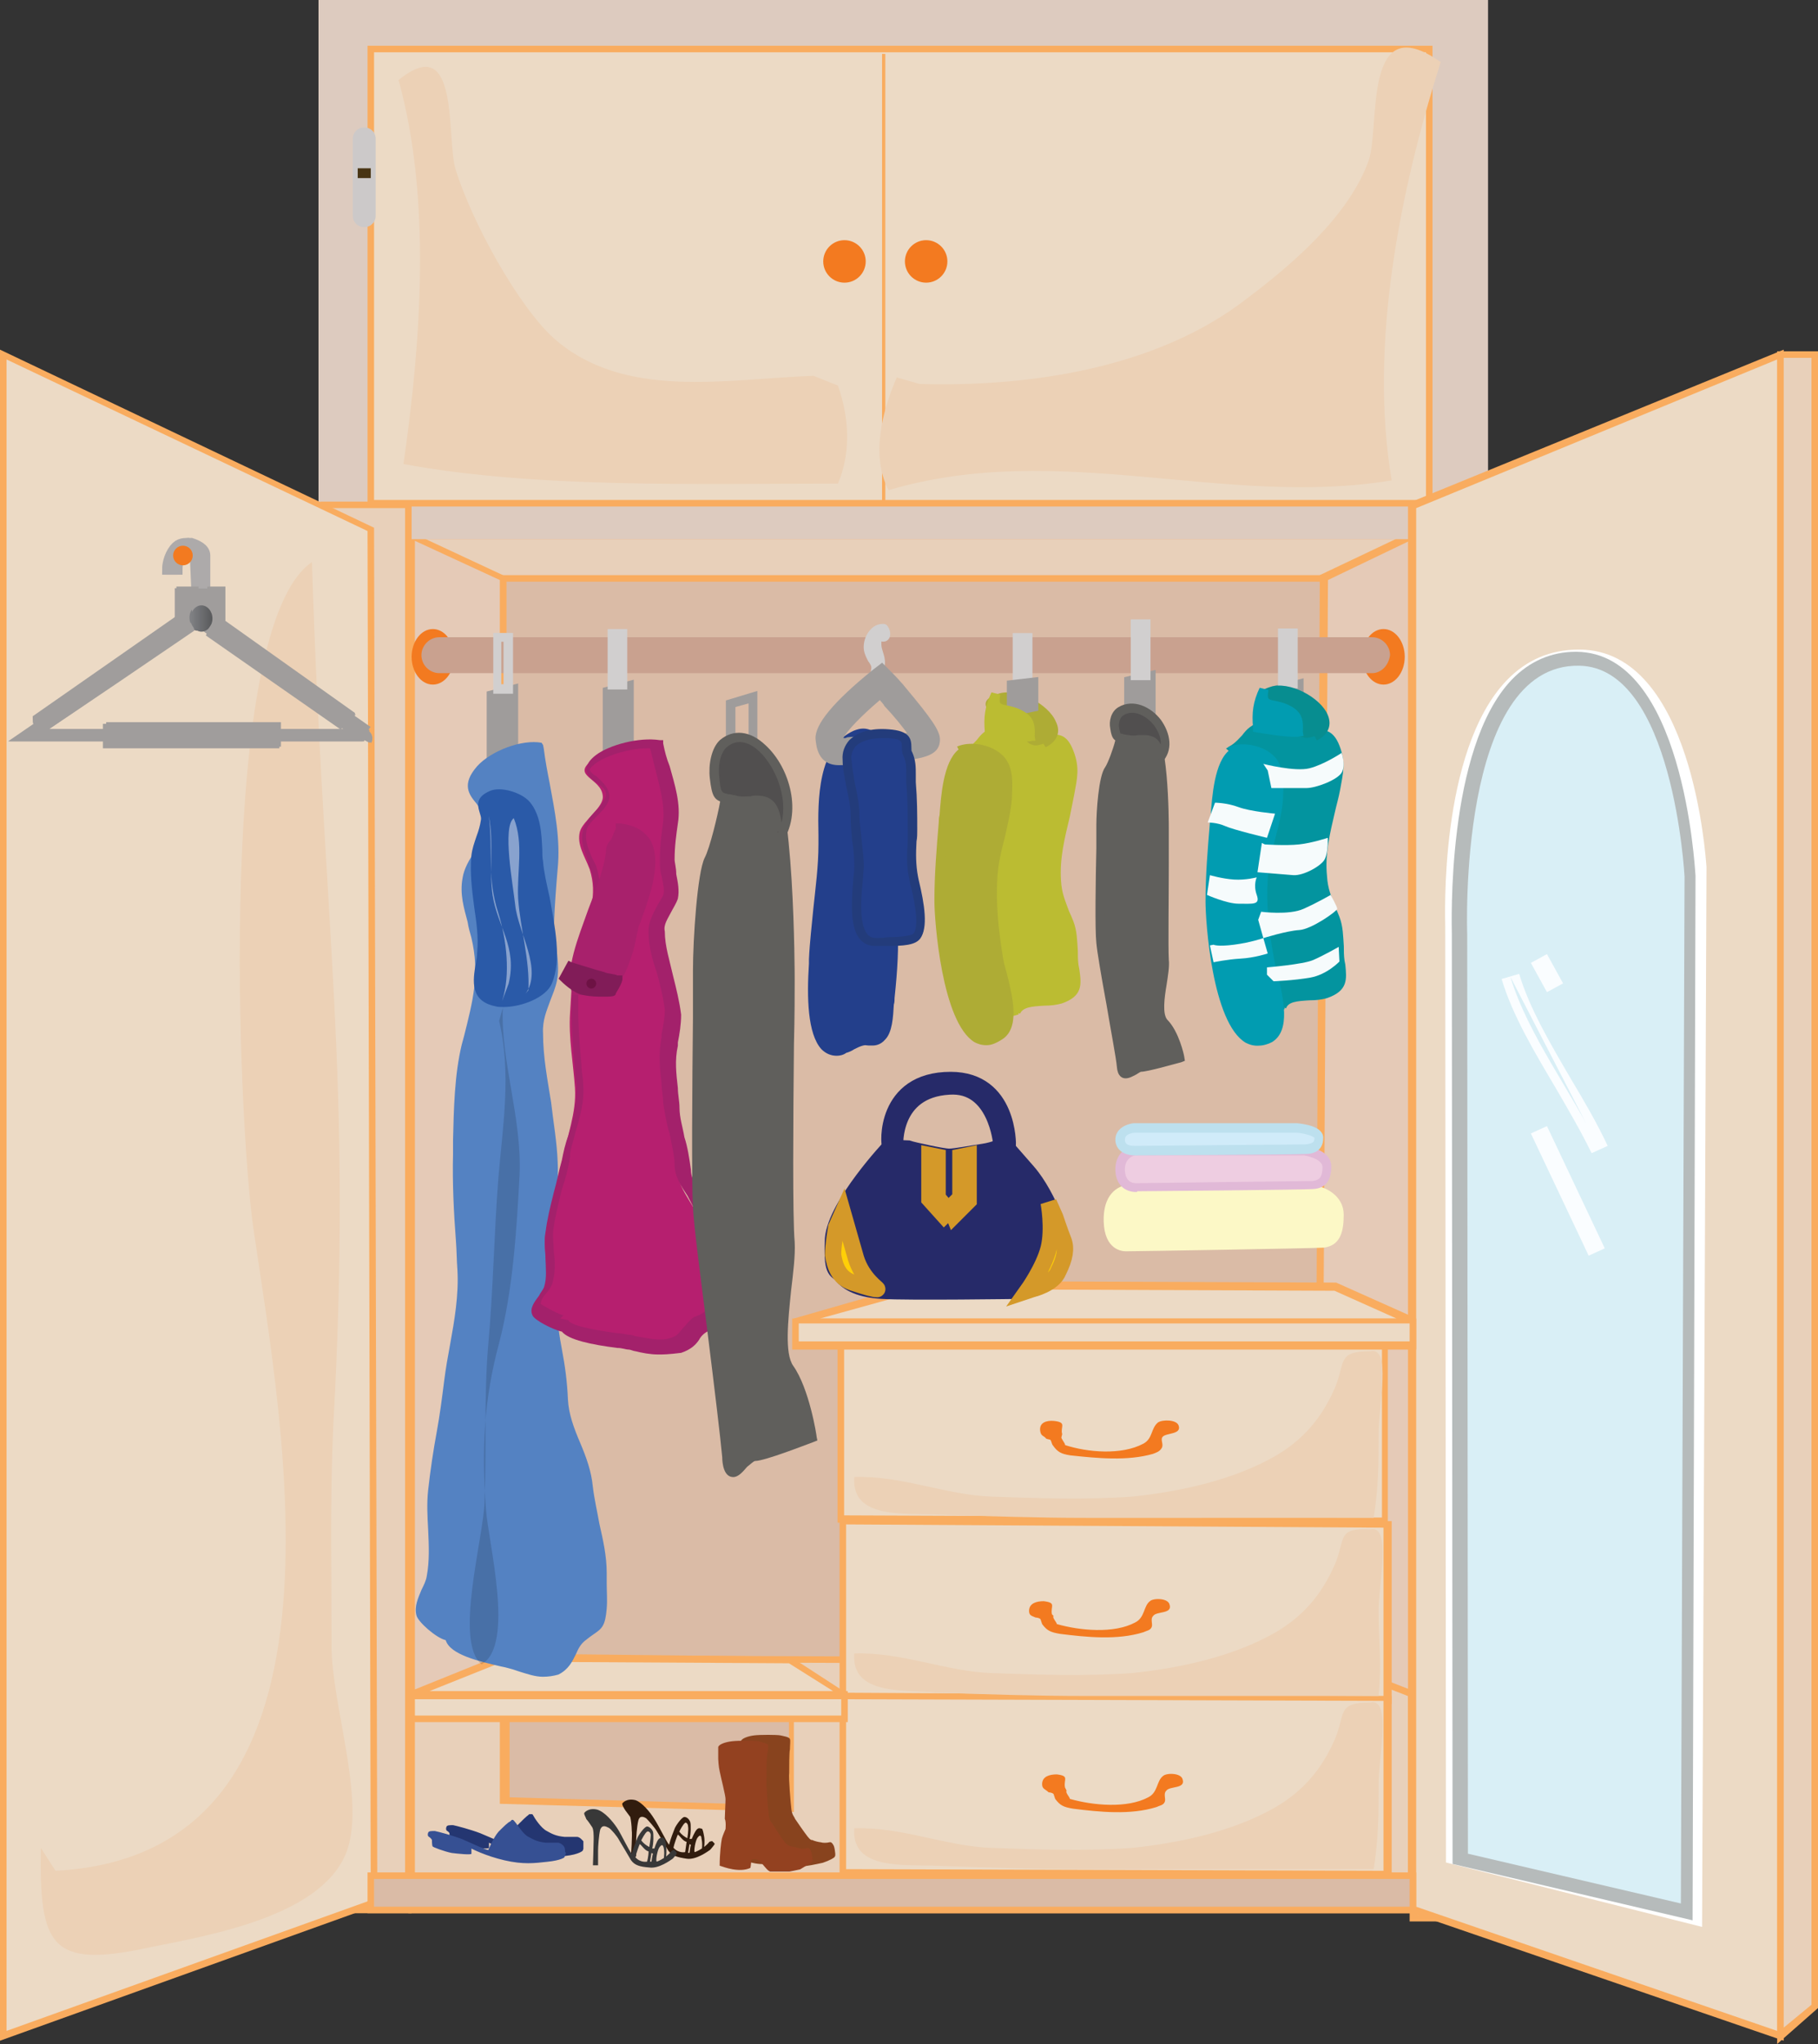 <svg xmlns="http://www.w3.org/2000/svg" xmlns:xlink="http://www.w3.org/1999/xlink" version="1.0" viewBox="0 0 111.3 125.1"><rect x="0" y="0" width="111.3" height="125.1" fill="#333333" stroke="none"/><switch><g><symbol id="l" viewBox="-23.8 -13.8 47.6 27.5"><linearGradient id="a" x1="-3.255" x2="1.154" y1="9.842" y2="9.842" gradientUnits="userSpaceOnUse"><stop offset="0" stop-color="#6d6e70"/><stop offset="1" stop-color="#a6a8ab"/></linearGradient><path fill="url(#a)" stroke="#ADAAAA" stroke-width=".75" d="M-2.7 10h-.6s-.1 1.1.6 2.2c.6 1.2 1.3 1.2 2 1.1.7-.1 1.7-.7 1.8-1.6.1-.9 0-5.4 0-5.4H.7l-.1 5.2s.1.7-.6 1c-.7.3-1.8 1.1-2.1-.3-.4-1.4-.6-2.2-.6-2.2z"/><path fill="none" stroke="#A09D9C" stroke-width="3" d="M.9 7.4V2.8"/><path fill="none" stroke="#A09D9C" stroke-width=".75" d="M-.5 2.4l-22.1-15.1h45.8s.5-.1.2-.6"/><path fill="#A09D9C" stroke="#A09D9C" d="M-20.9-10.7s.1-.3.3-.3c.3 0 19.3 13 19.3 13l-.3.6-19.3-13.3zM3.4 2.1l-.3-.6 17-12 .3.4z"/><linearGradient id="b" x1="-.75" x2="2.209" y1="3.35" y2="3.35" gradientUnits="userSpaceOnUse"><stop offset="0" stop-color="#808184"/><stop offset="1" stop-color="#58595b"/></linearGradient><path fill="url(#b)" d="M2.2 3.3c0-1-.7-1.8-1.5-1.8s-1.5.8-1.5 1.8.7 1.8 1.5 1.8 1.5-.8 1.5-1.8z"/><path fill="#A09D9C" stroke="#A09D9C" d="M-11.1-12.1v-1.2h21.8v1.2zM2 2.4l21.4-14.8"/></symbol><symbol id="o" viewBox="-8.6 -65.1 17.2 130.1"><path fill="#9F9C9B" d="M-3.9 44.1v11.1l4.3 1.3V46.3l-4.3-2.2zm1.3 10.2v-8.2l1.8.9v7.8l-1.8-.5z"/><g fill="#605F5C"><path d="M-3.8 44.8s3.1 1.3 5.6 0c2.5-1.3 3.1-21.1 3.1-28 0-6.9-.3-31 0-35.7.3-4.7-2.2-14.2 0-17.2S8-45.6 8-45.6 1.5-48.2.3-48.2c-1.2 0-3.7-4.7-4 0-.3 4.7-3.7 29.3-4 34-.3 4.7 0 27.5 0 32.3 0 4.7.6 13.3 1.5 15.1.9 1.7 2.2 7.7 2.2 7.7l.2 3.9z"/><path d="M-2.9-50.9c-1.3 0-1.5 1.9-1.5 2.7-.2 2.3-1.1 9.8-2 17-.9 7.2-1.9 14.7-2 17.1-.2 3.6-.1 17 0 25.9v6.5c0 4.3.6 13.4 1.6 15.4.7 1.3 1.8 5.9 2.1 7.6l.3 4.2.4.1c.1 0 1.5.6 3.3.6 1.1 0 2-.2 2.8-.6 3.4-1.8 3.4-28.3 3.4-28.5 0-1.9 0-5.1-.1-8.9-.1-10.1-.2-23.6.1-27 .1-1.8-.2-4.2-.5-6.7-.4-4-.9-8.5.3-10.2 2.2-3.1 3.2-9.5 3.2-9.7l.1-.5-.5-.2c-1.1-.4-6.7-2.6-8-2.6-.2 0-.7-.5-1.1-.8-.6-.7-1.2-1.4-1.9-1.4zm-.4 95.3l-.3-3.5c-.1-.3-1.3-6.2-2.2-8-.8-1.4-1.5-9.5-1.5-14.8v-6.5c-.1-8.3-.2-22.3 0-25.8.2-2.3 1.1-9.8 2-17 .9-7.2 1.9-14.6 2-17 .1-1.1.3-1.4.3-1.5.3.1.9.6 1.2.9.7.6 1.3 1.2 1.9 1.2.8 0 4.6 1.4 7.1 2.4-.3 1.5-1.2 6.3-2.9 8.7-1.5 2.1-1 6.7-.5 11.1.3 2.4.5 4.8.4 6.4-.2 3.5-.1 17.1 0 27 0 3.8.1 7 .1 8.9 0 12.3-1.2 26.6-2.8 27.4-.6.3-1.4.5-2.3.5-1 0-2-.2-2.5-.4z"/></g><path fill="#514F4F" d="M3.2 36.1C7.6 42 .5 53.3-4.3 49.3c-1.1-.9-1.4-3-1.2-4.6.4-3.2.7-2.5 2.7-3 2.7-.7 5.6 1.8 6-4.3"/><path fill="#605F5C" d="M3.7 35.7l-1 .7.6.9h-.7c-.3 3.8-1.3 3.7-3.1 3.6-.7 0-1.6-.1-2.4.1-.4.1-.7.1-1 .2-1.6.3-1.9.8-2.2 3.4-.2 1.8.2 4.1 1.4 5.2 1.8 1.5 4.1 1.3 6.2-.7 3.4-3.1 5.1-9.4 2.2-13.4zM.2 42.2c1.7 0 3.1-.5 3.5-3.7.9 3.4-.8 7.6-3 9.7-.9.9-2.8 2.1-4.5.6-.9-.8-1.2-2.6-1-4.1.2-2.1.3-2.1 1.2-2.3.3 0 .6-.1 1.1-.2.6-.2 1.3-.1 2-.1.2.1.4.1.7.1z"/></symbol><symbol id="r" viewBox="-9 -29.5 18 59"><g fill="#D1CFCF"><path d="M.2 23.1c.2 1.2-.9 1.7-1 2.9-.1 1.2.6 2.7 2 2.8.3 0 .4-.8.3-1-.1-.3-.8 0-.9-.2-.3-.5-.3-.4-.4-1.1.1-.8 1.3-2.8 0-3.4z"/><path d="M-.6 22.1l.2 1.2c.1.4-.1.7-.4 1.1-.2.4-.5.9-.6 1.6-.1.9.2 1.9.8 2.6.5.6 1.1.9 1.8.9.2 0 .5 0 .7-.4.3-.4.4-1.1.2-1.5-.2-.4-.6-.6-1.1-.5v-.5c0-.2.1-.6.2-.9.3-.9.7-2.4-.7-3.1l-1.1-.5z"/></g><g fill="#233F8B"><path d="M-3.9-28.6c.9.4 1.5.9 2.3 1 1 .2 1.8-.4 2.7.5 1 1.1 1 3.9 1.1 5.4.4 3.6.7 6.8.4 10.4-.2 3.9-.5 7.7-.4 11.5.1 3 .5 6 0 9-.4 2.2-1.7 6.6-4.7 5.2-5-2.2-4.4-10.3-4.4-14.9C-6.9-5.8-8-11-8.2-16.2c-.2-2.8-1.2-14.5 4.3-12.4z"/><path d="M-5.1-29.5c-.8 0-1.5.3-2.1.9-1.9 2.1-2 7.1-1.7 11.7v.6c.1 2.3.4 4.7.6 6.9.3 2.9.7 5.8.7 8.8V.7c-.1 4.8-.1 12 4.8 14.2.5.2.9.3 1.3.3 2.8 0 3.9-4.2 4.2-6 .6-2.2.4-4.6.3-7C3 1.5 2.9.8 2.9.1c-.2-3 0-6.1.2-9.1l.1-2.1c.2-3.6 0-6.7-.4-10.5 0-.3 0-.6-.1-.9-.1-1.7-.2-3.8-1.2-4.8-.6-.7-1.3-.8-1.7-.8h-.5c-.3 0-.5.1-.8 0-.4-.1-.8-.3-1.2-.5-.3-.2-.7-.4-1.1-.5-.4-.3-.9-.4-1.3-.4zM-1.4 14c-.3 0-.5-.1-.8-.2-4.2-1.9-4.1-8.6-4.1-13V-.5c0-3-.4-6-.7-9-.3-2.2-.5-4.6-.6-6.9v-.6c-.1-2.4-.5-8.9 1.4-10.8.5-.6 1.2-.7 2.1-.3.4.1.6.3.9.4.4.2.9.5 1.5.6.4.1.8.1 1.2 0 .4 0 .7-.2 1.2.3.7.7.8 2.7.9 4.1 0 .4 0 .7.1.9.4 3.7.6 6.9.4 10.3l-.2 2.4c-.2 3-.4 6.2-.3 9.3 0 .7.1 1.4.1 2.1.2 2.3.3 4.6-.1 6.8-.4 2.4-1.4 4.9-3 4.9z"/></g><path fill="#9F9C9B" d="M-4.8 10.2c-2.9 0-3.1 2.6-3.2 3.6-.1 2 2.5 5.1 7.8 9.4l1.3 1L2.3 23c.1-.1.9-.9 1.4-1.5.1-.1.3-.3.6-.7C7.9 16.5 9 14.9 9 13.7c0-2.7-3.4-2.8-9.6-3.2-1.1-.1-2.1-.1-2.6-.2-.6-.1-1.1-.1-1.6-.1zm5.6 8.9c-2.5-2.1-4.6-4.3-5-5.2.2 0 .4 0 .5.1.6.1 1.6.1 2.9.2 1.4.1 3.7.2 5.3.4-.6.8-1.5 2-3.1 3.7-.2.4-.5.6-.6.8z"/><path fill="#233F8B" d="M.4-13.9c1.5.1 4.8-.1 5.5.8 1.1 1.5-.1 6.4-.5 8-.5 2.2-.2 4.2-.2 6.5 0 2.2 0 4.3-.2 6.5 0 1.4.2 2.5-.4 3.8-.5 1 .9 2.5-2.6 2.8-4 .3-5.8-1.5-5.7-3.6.2-2.6 1.1-5 1.1-7.6 0-2.3.6-4.6.6-6.9C-2-5.2-3.9-14.3.4-13.9z"/><path fill="#233C7B" d="M.1-14.5c-.8 0-1.5.3-2 .9-1.6 1.8-1.1 6.1-.9 8.7.1.6.1 1 .1 1.3 0 1.2-.1 2.4-.3 3.5-.1 1.1-.2 2.3-.2 3.4 0 1.3-.3 2.6-.6 4-.2 1.2-.5 2.4-.5 3.6-.1 1.1.3 2 .9 2.7 1.1 1.1 2.9 1.7 5.4 1.5 2.9-.2 3.1-1.3 3.1-2.5 0-.3 0-.5.1-.6.5-1.1.5-2.1.5-3V7.9c.2-2.4.2-4.4.2-6.5 0-.6 0-1.1-.1-1.6-.1-1.7-.1-3.2.2-4.8l.1-.5c.8-3.3 1.3-6.5.2-8-.7-.9-2.3-1-4.6-1H.1zm1 28.4c-1.6 0-2.9-.4-3.6-1.1-.4-.5-.7-1.1-.6-1.8.1-1.2.3-2.3.5-3.4.3-1.4.6-2.8.6-4.3 0-1.1.2-2.1.3-3.3.1-1.2.3-2.4.3-3.7 0-.3-.1-.8-.1-1.4-.2-2.1-.7-6.3.6-7.8.3-.4.7-.5 1.3-.5.4 0 .9 0 1.4.1 1.1 0 3.2.1 3.6.5.9 1.2-.1 5.5-.5 6.9l-.1.6c-.4 1.8-.3 3.4-.2 5.1v1.6c0 2 0 4.1-.2 6.4V9c0 .9 0 1.7-.4 2.5-.2.4-.2.8-.2 1.2 0 .7 0 1.1-1.9 1.2h-.8z"/></symbol><symbol id="p" viewBox="-10 -28.2 20 56.3"><g fill="#BBBC32"><path d="M1.2-23.7c.7 2.1 4.3 1.3 6 1.9 2.6.9 2.3 2.1 2 4.5-.2 1.9 0 4-.7 5.8-.9 2.2-1.6 3.3-1.8 5.8-.3 4.1 1 7.8 1.8 11.8.5 2.2.8 3.6 0 5.7-.9 2.5-2 1.7-4 1.7-1.9 0-3.6 1.7-5.5 1.4-2.5-.5-2.4-2.1-4.2-3.2 1.5-1.1 3.1-.6 4.4-2.6C0 7.8.6 5.9.6 4.4.7 2.5-.4 1.3-.9-.4c-.4-1.5-.4-3.3-.6-4.8-.9-6.8 1.2-12.5 2.5-19"/><path d="M.4-24.3c-.3 1.4-.6 2.9-1 4.3-1.2 4.9-2.3 9.5-1.6 14.8.1.6.2 1.1.2 1.7.1 1.1.2 2.2.4 3.2.2.7.4 1.2.7 1.8.5.9.9 1.7.8 2.8-.1 1.5-.6 3.3-1.3 4.4-.7 1.1-1.4 1.3-2.3 1.5-.6.2-1.3.4-2 .9l-.7.6.8.5c.6.4 1 .9 1.4 1.3.6.8 1.3 1.6 3.1 2 1.2.2 2.3-.2 3.4-.7.8-.3 1.5-.7 2.2-.7.4 0 .8 0 1.1.1 1.3.1 2.5.2 3.4-2.2.9-2.3.5-3.8.1-6l-.6-3C7.8.1 7.1-2.7 7.3-5.7c.1-1.8.6-2.8 1.1-4.2.2-.4.4-.9.6-1.4.5-1.3.5-2.6.6-4 0-.7 0-1.3.1-2l.1-.5c.3-2.1.5-3.7-2.4-4.7-.7-.2-1.5-.3-2.4-.3-1.7-.1-2.9-.2-3.3-1.1l-.2.1v-.2l-1.1-.3zm-4.6 36c.3-.1.6-.2.8-.3 1-.3 2.1-.6 3-2.1C.4 8 1 6 1.1 4.3 1.2 3 .7 2 .3 1 0 .4-.2 0-.3-.6c-.3-.9-.3-2-.4-3 0-.6-.1-1.2-.2-1.8-.7-5.1.4-9.6 1.5-14.4.2-.9.4-1.8.6-2.8.9.8 2.4.9 3.7 1 .8 0 1.5.1 2 .3 2 .7 1.9 1.3 1.6 3.4l-.1.5c-.1.7-.1 1.4-.1 2.1 0 1.3-.1 2.5-.5 3.6-.2.5-.4 1-.6 1.4-.5 1.4-1 2.6-1.1 4.5-.3 3.2.4 6.1 1.2 9.1.2.9.5 1.9.7 2.9.4 2.2.7 3.4 0 5.4-.6 1.5-1 1.5-2.2 1.4-.4 0-.8-.1-1.2-.1-1 0-1.9.4-2.7.8-1.1.3-2 .7-2.9.6-1.3-.2-1.7-.8-2.3-1.5-.3-.4-.5-.7-.9-1.1z"/></g><g fill="#D1CFCF"><path d="M1.3 27.5h1.5v-7H1.3z"/><path d="M3.4 19.9H.7v8.3h2.7v-8.3zm-1.5 1.2h.3v5.8h-.3v-5.8z"/></g><g fill="#AEAC35"><path d="M4.9 13c4.4 2.3-2.7 7.4-5.9 6.2-3.3-1.2.8-1.6 2.1-2.6 1.5-1.1 1.5-4.5 4-2.8"/><path d="M5.2 12.5l-.3.5c-.5-.2-1-.3-1.4-.2-.9.2-1.3 1.1-1.8 1.9-.3.6-.6 1.1-1 1.4-.3.2-1 .5-1.6.7-1.2.4-2.1.8-2.1 1.6 0 .7.8 1.1 1.7 1.4 2.6.9 6.9-1.4 7.9-3.8.7-1.4.2-2.7-1.4-3.5zm-.4 1.9l.3-.5c.8.6.6 1.2.4 1.6-.9 2-4.5 3.8-6.4 3.1-.3-.1-.5-.2-.6-.2.3-.1.7-.3 1-.4.7-.3 1.4-.5 1.9-.9.6-.5 1-1.2 1.4-1.9.3-.6.6-1.2 1-1.3.3.1.7.3 1 .5zm-11.4-2.3c1.5.6 3.7.3 5-.6C.4 10.2.2 8 0 5.9-.2 2-1.9-1.5-2.1-5.4c-.2-3.7.2-7.5.9-11.2.5-2.9 2.8-8.9 0-10.5-6.5-3.7-8.1 14.7-8.1 18.6 0 3.6.3 7.2.6 10.7.2 2.4.3 11.8 5.1 9.6"/><path d="M-2.9-28.2c-.7 0-1.2.2-1.6.4C-9-25.1-10-11.1-10-8.5c0 3.6.3 7.2.6 10.8 0 .2 0 .6.1.9.2 2.6.5 7.3 2.6 9l-.2.4c1.6.7 4 .4 5.6-.7C.8 10.5.7 8.1.6 6v-.3C.5 3.9 0 1.9-.4.1c-.5-1.9-.9-3.6-1-5.5-.2-3.3.1-6.8.8-11 .1-.6.3-1.3.5-2 .8-3.2 1.9-7.6-.8-9.1-.8-.5-1.4-.7-2-.7zm-2 39.8c-.3 0-.6-.1-.8-.2-1.9-1.1-2.2-5.9-2.3-8.2 0-.4 0-.7-.1-1-.3-3.6-.6-7.1-.6-10.7 0-4.4 1.4-16.2 4.9-18.2.7-.4 1.5-.4 2.3.1 1.9 1.1.9 4.9.2 7.7-.2.8-.4 1.5-.5 2.1-.8 4.4-1.1 7.9-.9 11.3.1 2 .6 3.9 1.1 5.8.4 1.9.9 3.7 1 5.7v.3c.1 1.8.3 3.7-1.3 4.7-.5.3-1.1.6-1.8.7l-.2-.4c-.3.2-.7.3-1 .3z"/></g><g fill="#9F9C9B"><path d="M.5 21v-3.6l3 .6v3.4z"/><path d="M-.1 16.6v5l4.3.5v-4.6l-4.3-.9zm1.2 3.9v-2.4l1.8.3v2.2l-1.8-.1z"/></g><g fill="#BBBC32"><path d="M3 13.3c.1 2 .1 3-1.9 3.8-1.8.7-3.2 0-2.8 2.6-.8-1.8-1-3.3-.8-5.2 1.6-.3 4.5-.8 6.1-.5"/><path d="M2.6 13.3c-1.9 0-4.4.5-5.2.6l-.5.1v.5c-.2 2.1 0 3.6.9 5.5l1.2-.3c-.2-1.3-.1-1.3 1-1.5.4-.1.9-.2 1.4-.4 2.2-.9 2.4-2.1 2.3-3.8l.1-.6h-.4c-.3-.1-.6-.1-.8-.1zM-1.9 15c1.4-.3 3.1-.5 4.3-.5 0 1.1-.3 1.6-1.5 2-.4.2-.8.3-1.2.3-.6.1-1.1.3-1.5.5-.1-.6-.2-1.4-.1-2.3z"/></g></symbol><symbol id="s" viewBox="-6.2 -34.9 12.3 69.8"><g fill="#9F9C9B"><path d="M-1.6 26.5v-7.9l3.1 1.3v7.3z"/><path d="M-2.2 17.7V27l4.3 1v-8.5l-4.3-1.8zM-.9 26v-6.4l1.8.7v6.1L-.9 26z"/></g><g fill="#D1CFCF"><path d="M-.8 34.3H.7v-7.1H-.8z"/><path d="M1.4 26.6h-2.7v8.3h2.7v-8.3zm-1.6 1.2h.3v5.8h-.3v-5.8z"/></g><g fill="#605F5C"><path d="M-2.7 20.1s2.1.6 3.8 0c1.8-.7 2.2-10.5 2.2-14 0-3.4-.2-15.4 0-17.8.2-2.4-1.5-7.1 0-8.6S5.4-25 5.4-25 1-26.2.1-26.2s-2.6-2.4-2.8 0c-.2 2.4-2.6 14.6-2.8 16.9-.2 2.4 0 13.7 0 16.1 0 2.4.4 6.6 1.1 7.5.6.9 1.5 3.9 1.5 3.9l.2 1.9z"/><path d="M-2-27.8c-.5 0-1.1.3-1.2 1.6-.1 1.2-.8 4.8-1.4 8.4-.7 3.8-1.3 7.3-1.4 8.5-.2 1.8-.1 8.5 0 12.9v3.2c0 1.8.3 6.7 1.2 7.9.4.6 1.1 2.5 1.4 3.7l.2 2.2.4.1s1 .3 2.3.3c.7 0 1.4-.1 2-.3 2.4-1 2.4-13.2 2.4-14.6V1.7c0-4.9-.1-11.6 0-13.3.1-.9-.1-2.1-.3-3.4-.3-1.8-.6-4 .1-4.8 1.6-1.6 2.3-4.9 2.3-5l.1-.6-.5-.2c-.8-.2-4.6-1.3-5.5-1.3-.1 0-.5-.3-.7-.4-.4-.2-.9-.5-1.4-.5zm-.1 47.4l-.2-1.5c-.1-.4-.9-3.2-1.6-4.2-.4-.6-.9-4.4-.9-7.1V3.6c0-4.1-.1-11.1 0-12.8.1-1.2.8-4.8 1.4-8.4.7-3.8 1.3-7.3 1.4-8.5 0-.2.1-.4.1-.5.2.1.5.3.7.4.5.3.9.6 1.4.6.5 0 2.8.6 4.6 1.1-.2.9-.8 2.8-1.8 3.8-1.2 1.2-.8 3.5-.5 5.8.2 1.2.4 2.3.3 3.1-.2 1.7-.1 8.5 0 13.4V6c0 5.8-.8 12.8-1.7 13.3-.4.2-.9.2-1.5.2-.8.2-1.4.1-1.7.1z"/></g><path fill="#514F4F" d="M2.5 15.7c3 2.9-1.9 8.6-5.1 6.6-.7-.5-1-1.5-.9-2.3.3-1.6.5-1.2 1.9-1.5 1.9-.3 3.8.9 4.1-2.1"/><path fill="#605F5C" d="M2.9 15.3l-.9.9.2.2h-.3c-.1 1.6-.6 1.6-2 1.5-.5 0-1.1 0-1.6.1-.3 0-.5.1-.7.1-1.1.1-1.5.4-1.7 1.9-.2 1 .1 2.3 1.1 2.9 2 1.2 4.4.1 5.8-1.7 1.3-1.8 1.8-4.2.1-5.9zM.4 19.1c.9 0 1.9-.2 2.4-1.3.1.9-.4 1.9-.9 2.6-1 1.3-2.8 2.3-4.2 1.4-.5-.3-.7-1.1-.6-1.7.1-.6.2-.8.2-.8s.3 0 .4-.1c.2 0 .4-.1.7-.1.4-.1.9-.1 1.4 0h.6z"/></symbol><symbol id="m" viewBox="-9.6 -29 19.2 57.9"><g fill="#9F9C9B"><path d="M.1 20.5v-7.8l3 1.3v7.3z"/><path d="M-.5 11.8V21l4.3 1.1v-8.5l-4.3-1.8zM.7 20v-6.4l1.8.7v6.1L.7 20z"/></g><g fill="#03949F"><path d="M.8-22.9c.7 2.1 4.3 1.3 6 1.9 2.6.9 2.3 2.1 2 4.5-.2 1.9 0 4-.7 5.8-.8 2.2-1.6 3.3-1.8 5.8C6-.8 7.3 2.9 8.1 6.9c.5 2.2.8 3.6-.1 5.7-.9 2.5-2 1.7-4 1.7-1.9 0-3.6 1.7-5.5 1.4-2.5-.5-2.4-2.1-4.3-3.2 1.5-1.1 3.1-.6 4.4-2.6C-.6 8.6 0 6.7 0 5.2.1 3.3-1 2.1-1.5.5c-.4-1.5-.4-3.3-.6-4.8C-3-11-.9-16.8.4-23.2"/><path d="M0-23.5c-.3 1.4-.6 2.9-1 4.3-1.2 4.9-2.3 9.5-1.5 14.8.1.5.1 1.1.2 1.7.1 1.1.2 2.2.4 3.2.2.6.4 1.2.7 1.8.4.9.8 1.7.7 2.8-.1 1.5-.6 3.3-1.3 4.4-.7 1.1-1.4 1.3-2.3 1.5-.6.2-1.3.4-2 .9l-.7.6.8.5c.6.4 1 .9 1.4 1.3.6.8 1.3 1.6 3.1 2 1.2.2 2.3-.2 3.4-.7.8-.3 1.5-.7 2.2-.7.4 0 .8 0 1.1.1 1.3.1 2.6.2 3.5-2.1.9-2.3.5-3.8.1-6-.2-1.1-.5-2.1-.7-3C7.4.9 6.7-1.9 7-4.9c.1-1.8.6-2.8 1.1-4.2.2-.4.4-.9.6-1.4.5-1.3.5-2.6.6-4 0-.7 0-1.3.1-2l.1-.5c.2-2 .4-3.6-2.5-4.6-.7-.2-1.5-.3-2.4-.3-1.7-.1-2.9-.2-3.2-1.1l-.2.1v-.2L0-23.5zm-4.6 36c.3-.1.6-.2.8-.3 1-.3 2.1-.6 3-2.1C0 8.8.6 6.8.7 5.1.8 3.7.3 2.7-.2 1.7-.4 1.2-.7.7-.8.1c-.3-.9-.3-2-.4-3 0-.6-.1-1.2-.2-1.8-.7-5.1.4-9.6 1.5-14.4.2-.9.4-1.8.6-2.8.9.8 2.4.9 3.7 1 .8 0 1.5.1 2 .3 2 .7 1.9 1.3 1.6 3.4l-.1.5c-.1.7-.1 1.4-.1 2.1.2 1.4.1 2.6-.3 3.6-.2.6-.4 1-.5 1.5C6.4-8.1 5.9-7 5.7-5c-.2 3.2.5 6.1 1.2 9.1.2 1 .4 1.9.6 2.9.5 2.2.7 3.4 0 5.4-.6 1.5-1 1.5-2.2 1.4-.4 0-.8-.1-1.2-.1-1 0-1.9.4-2.7.8-.9.4-1.8.8-2.7.6-1.3-.2-1.7-.8-2.3-1.5-.3-.4-.6-.8-1-1.1z"/></g><g fill="#D1CFCF"><path d="M.9 28.3h1.5v-7H.9z"/><path d="M3 20.7H.3V29H3v-8.3zm-1.5 1.2h.3v5.8h-.3v-5.8z"/></g><g fill="#078D90"><path d="M5.3 14.1c4.4 2.3-2.7 7.4-5.9 6.2-3.3-1.2.8-1.6 2.1-2.6C3 16.6 3 13.3 5.5 15"/><path d="M5.6 13.6l-.3.6c-.5-.2-1-.3-1.4-.2-.9.2-1.3 1-1.8 1.8-.3.6-.6 1.1-1 1.4-.3.2-1 .5-1.5.7-1.2.4-2.1.8-2.1 1.6 0 .7.8 1.1 1.7 1.4 2.6.9 6.9-1.4 7.9-3.8.6-1.4.1-2.7-1.5-3.5zm-.4 1.9l.3-.5c.8.6.6 1.2.4 1.6-.9 2-4.5 3.8-6.4 3.1-.3-.1-.5-.2-.6-.2.3-.1.7-.3 1-.4.7-.3 1.4-.5 1.9-.9.6-.5 1-1.2 1.4-1.9.3-.6.6-1.2 1-1.3.3.1.7.3 1 .5z"/></g><g fill="#019CB1"><path d="M-6.2 12.2c1.5.6 3.7.3 5-.6C.7 10.3.5 8 .4 6 .2 2-1.5-1.4-1.7-5.4c-.2-3.7.2-7.5.9-11.2.5-2.9 2.8-8.9 0-10.5C-7.3-30.7-9-12.3-9-8.4c0 3.6.3 7.2.6 10.7.2 2.4.3 11.8 5.1 9.6"/><path d="M-2.5-28.1c-.7 0-1.2.2-1.6.4C-8.7-25-9.6-11.1-9.6-8.4c0 3.6.3 7.2.6 10.8 0 .2 0 .6.1.9.2 2.6.5 7.4 2.6 9l-.2.4c1.6.7 4 .4 5.6-.7 2.1-1.4 2-3.8 1.9-5.9v-.3C.9 3.9.4 2-.1.1c-.5-1.9-.9-3.6-1-5.5-.2-3.3.1-6.8.9-11 .1-.6.3-1.3.5-2 .7-3.2 1.8-7.6-.8-9.2-.8-.4-1.4-.5-2-.5zm-2 39.8c-.3 0-.6-.1-.8-.2-1.8-1.1-2.1-5.9-2.3-8.2 0-.4 0-.7-.1-1-.4-3.6-.7-7.2-.7-10.7 0-4.4 1.4-16.2 4.9-18.2.7-.4 1.5-.4 2.3.1 1.9 1.1.9 4.9.2 7.7-.2.8-.4 1.5-.5 2.1-.8 4.3-1.1 7.9-.9 11.3.1 2 .6 3.9 1.1 5.8.5 1.8.9 3.6 1 5.6v.3c.2 1.9.3 3.7-1.2 4.8-.5.3-1.1.6-1.8.7l-.2-.4c-.4.2-.7.3-1 .3z"/></g><g fill="#019CB1"><path d="M3 14.1c.1 2 .1 3-1.9 3.8-1.8.7-3.2 0-2.8 2.6-.8-1.8-1-3.3-.8-5.2 1.6-.3 4.5-.8 6.1-.5"/><path d="M2.6 14.1c-1.9 0-4.4.5-5.2.6l-.5.1v.5c-.2 2.1 0 3.6.9 5.5l1.2-.3c-.2-1.3-.1-1.3 1-1.5.4-.1.9-.2 1.4-.4 2.2-.9 2.4-2.1 2.3-3.8l.1-.6h-.4c-.3-.1-.6-.1-.8-.1zM-2 15.8c1.4-.3 3.1-.5 4.3-.5 0 1.1-.3 1.6-1.5 2-.4.2-.8.3-1.2.3-.6.1-1.1.3-1.5.5-.1-.6-.1-1.4-.1-2.3z"/></g><path fill="#F6FBFC" d="M-8.3 5.1s1.6 0 3.2-.6 5-.9 5-.9L-1.2.3s-4.6 1.1-5.7 1.6c-1.1.5-2.4.5-2.4.5l1 2.7zm6.6 5.3s4.3-1.1 6.3-.6c2 .5 4.4 2.1 4.4 2.1s.6-1.7 0-2.7c-.6-1-3.5-2.1-4.8-2.1H-.6l-.5 2.4-.6.9zM-9-4.8s1.7-.5 3.3-.6c1.6-.1 3.1.3 3.1.3s-.5-1 0-2.4-.5-1.2-2.5-1.2c-1.6 0-4.3 1.2-4.3 1.2l.4 2.7zm.5-9.5s.5-.3 2.8 0 4 .9 4 .9l.6-2.1s-1.8-.6-3.7-.7c-1.8-.1-3.7-.5-3.7-.5l-.5 2.3.5.1zm7 13.7s2.8-.2 4.7 0C5-.4 7.1.3 7.1.3s.1-1.9-.4-2.9c-.4-.9-2.9-2.3-4.3-2.2-1.3.1-4.9.4-4.9.4l.6 4 .4-.2zM-2-9.8s3.8-.5 5.8.4 3.7 1.9 3.7 1.9.9-1.6.9-1.9c0-.3-3.5-2.8-5.2-2.9-1.7-.1-4.9-1.1-4.9-1.1l-.7 2.5.4 1.1zm.8-7.6s4.9.4 6.3 1c1.4.6 3.5 1.8 3.5 1.8l.1-2s-1.7-1.8-4-2.2c-2.3-.4-5-.5-5-.5l-.9.9v1z"/></symbol><symbol id="c" viewBox="-37.7 -12.7 75.3 25.4"><path fill="#ECDAC5" d="M-37.2 12.2v-24.1l74.4-.3v24z"/><path fill="#F9AC5F" d="M37.7-12.7l-75.3.3v25.1l75.3-.4v-25zm-74.4 1.3l73.5-.3v23.1l-73.5.4v-23.2z"/><path fill="#F37A20" d="M-6.9-.3c-.3 1 .7 1.6-1.1 1.8-1 .1-2.1-.2-1.9-1.4.1-.7.5-.6.8-1 .1-.1.5-.1.6-.2.1-.1.2-.6.3-.7.7-1 1.2-1.2 2.4-1.4C-2.1-3.6 2-4 5.5-3c.5.2.9.3 1.2.8.3.5-.2 1.1.1 1.5.4.6 2.7.3 2.2 1.6-.3.8-2.2.8-2.8.4-1-.8-.7-2.2-2-2.9-3-1.6-7.6-1.2-10.7-.2 0 .3-.6.9-.5 1.1"/></symbol><symbol id="d" viewBox="-17.9 -87.3 35.8 174.6"><g fill="#FFF"><path d="M-17.1-78l33.8-8.5.6 143.9S15.6 86.4.6 86.6c-19.4.4-17.8-37.2-17.8-37.2l.1-127.4z"/><path d="M17.3-87.3l-35 8.8-.1 127.9c0 .9-.9 23.9 8.4 33.6 2.7 2.8 6 4.2 9.8 4.2h.2c15.4-.1 17.2-28.5 17.3-29.7l-.6-144.8zm-33.8 9.8L16-85.7l.6 143.1c0 .2-1.9 28.4-16.1 28.6H.3c-3.5 0-6.5-1.3-8.9-3.9-8.9-9.3-8.1-32.5-8-32.7l.1-126.9z"/></g><g fill="#B6BBBB"><path d="M-14.9-77.3l29.1-6.8.5 140.3S13.2 84.8.3 85C-16.4 85.3-15 48.3-15 48.3l.1-125.6z"/><path d="M16-86.4l-32.8 7.7-.1 127.1c0 1-.8 25.3 8.2 34.7 2.4 2.5 5.4 3.8 8.7 3.8h.2c14.5-.2 16.1-29.3 16.2-30.6L16-86.4zm-29.1 10.6l25.4-5.9.5 137.9C12.4 63.6 9.4 83 .3 83.1H.1c-2.3 0-4.3-.9-6.1-2.7-8-8.3-7.2-31.8-7.2-32.1l.1-124.1z"/></g><path fill="#D9EFF6" d="M-14.7-77.3l29.1-6.8.5 140.3S13.4 84.8.5 85c-16.7.3-15.3-36.7-15.3-36.7l.1-125.6z"/><path fill="#FAFDFF" d="M-8.9 42.5c2.4-8 8.6-16 12.2-23.6m-1.1-.5c-1.4 2.9-3.1 5.8-4.9 8.9-2.9 4.9-5.9 9.9-7.4 14.9l2.4.7c1.4-4.7 4.3-9.6 7.1-14.4 1.8-3 3.6-6.1 5-9.1l-2.2-1zm-.4-14l-7.9 16.7 2.2 1L4 5.4l-2.2-1zm-5.7 36l-2.2 4 2.2 1.2 2.2-4-2.2-1.2z"/></symbol><symbol id="e" viewBox="-8 -9.3 16 18.7"><path fill="#88431E" d="M-4.9 8.5s-.1-2 .2-3.3c.2-1 .8-3.3.8-3.8C-3.9.8-4-.8-4-1.3s-.1-1.4-.1-1.4-.2-.9-.3-1.3c-.1-.5-.3-2-.3-3.7.6-.2 2.7-1 4.2-.3.1.5.1 1 .1 1s0 .2.4.2c.2 0 .7-.1.9-.4.2-.2.8-1 1.1-1.2.3-.2.7-.3 1.3-.2.7 0 2.1.3 3 .5.9.3 1.6.7 1.6.8.1.1.1.2.1.4 0 .1-.1.9-.2 1.1-.1.2-.3.6-.6.5-.4-.1-.9-.1-1.2 0-.2 0-1 .2-1.1.3-.2 0-.3 0-.7.5-.4.5-1.5 2.1-1.7 2.4-.1.3-.4.5-.5 1.3-.1.8-.4 4.3-.3 5 0 .7 0 2.8.1 3.2 0 .6.1 1.2 0 1.4-.1.3-.9.4-1.3.5-.5.1-2.8.1-3.6 0-.8-.1-1.7-.4-1.8-.8z"/><path fill="#934120" d="M-8 7.7s-.1-2 .2-3.3c.2-1 .8-3.3.8-3.8 0-.6-.1-2.2-.1-2.7.2-.4.1-1.4.1-1.4s-.4-.9-.5-1.3c-.1-.5-.3-2-.3-3.7.6-.2 2.7-1 4.2-.3.1.5.1 1 .1 1s0 .2.4.2c.2 0 .7-.1.9-.4.2-.2.8-1 1.1-1.2.3-.2.7-.3 1.3-.3.7 0 2.1.3 3 .5.8.5 1.5.9 1.6 1 .1 0 .1.1.1.3 0 .1-.1.9-.2 1.1-.1.2-.2.6-.6.5-.3-.1-.9-.1-1.1 0-.3.1-1 .2-1.2.3-.2 0-.3.1-.7.5-.4.5-1.5 2.2-1.6 2.4-.2.3-.5.5-.6 1.4-.1.8-.4 4.3-.3 5 0 .7 0 2.8.1 3.2.1.5.2 1.1.1 1.3-.1.2-.9.4-1.3.5-.5.1-2.8.1-3.6 0-.9-.1-1.8-.4-1.9-.8z"/></symbol><symbol id="f" viewBox="-10.7 -3.4 21.3 6.7"><path fill="#243671" d="M.1-.8S.8.9 1.5 1.7c.7.7 1.3 1.3 1.6 1.5.2.2.3.4.6 0 .2-.4 1.1-1.8 1.9-2.2C6.3.6 6.9.3 8 .2h1.7c.4 0 .7-.4.9-.6V-1s.1 0 .1-.1-.2-.6-.2-.6-.5-.5-2.3-.7c-1.8-.2-3.4-.4-6 .2-2.6.6-4.5 1.6-4.5 1.6v-.7c0-.2-1.9 0-2.7.2-.9.1-2.5.8-2.6.9-.1.1-.1.9-.1.9s-.1.2-.3.3c-.2.1-.2.4-.1.6.1.2.4.2.9.2.5-.1 2.4-.6 3.7-1.1C-2.3.2-.5-.6.1-.8z"/><path fill="#365093" d="M-2.4-1.6S-1.7.1-1 .9C-.3 1.6.3 2.2.6 2.3c.2.2.3.4.6 0C1.5 2 2.4.5 3.1.2c.7-.4 1.3-.7 2.4-.8h1.7c.4-.1.7-.4.8-.6.1-.2.1-.7.1-.7s.1 0 .1-.1-.2-.6-.2-.6-.4-.4-2.3-.6c-1.8-.2-3.3-.4-5.9.2-2.6.6-4.5 1.6-4.5 1.6v-.7c0-.2-1.9 0-2.7.1-1 .2-2.6.8-2.6.9-.1.1-.1.9-.1.9s-.2.3-.4.4c-.2.1-.2.4-.1.6.1.2.4.2.9.2C-9.2.9-7.3.4-6-.1c1.2-.5 3-1.4 3.6-1.5z"/></symbol><symbol id="g" viewBox="-8.9 -4.7 17.8 9.3"><path fill="#311C0E" d="M8.9-1.3l-.3.3s-.2 0-.4-.1c-.1-.2-.7-.7-.7-.7s.1.8 0 1.4c-.1.6-.2 1-.3 1.1-.2 0-.4.2-.7-.1-.3-.3-.7-1.3-.7-1.3h-.3c.2.7.2 2 .1 2.3-.1.3-.4.7-.8.7-.3 0-1-.9-1.3-1.5-.2-.5-.6-1.5-.8-2.3C2.3-1 1.3 1.1.7 2 .1 3-1 4.3-1.9 4.6c-1.2.3-1.8-.4-1.8-.5 0-.2.2-.5.3-.7.1-.2.6-.8.8-1.1.1-.4.2-1.3.2-1.8.1-.6-.1-3.6-.1-3.6h.7s-.1 1.5 0 2c0 .5.1 2.1.3 2.9.2.8.8.5 1.1.3C-.1 1.8.7.9 1 .4c.3-.5 1.2-2 1.6-2.7.5-.7 1.2-.9 2.5-1.1 1.3-.2 2.9 1 3.2 1.2.2.2.5.6.5.6s.2.2.1.3zm-4-1.2s-.9-.2-1.6.6c.1.5.5 1.6.6 1.8.3-.2.7-.9 1.2-1l-.2-1.4zm.3 1.9c-.4.2-.8.5-1.1.9.1.2.5 1 .8 1.2.1.1.4-.1.4-.5.1-.4-.1-1.6-.1-1.6zm.3-2h-.2l.2 1.2s.1-.1.2-.1c-.1-.2-.2-1.1-.2-1.1zm1.7.6s-.6-.4-1-.5c-.1.1 0 .8.1 1.2.1.4.2.7.4.9.2.2.3.2.4 0 0-.2.2-.7.1-1.6z"/><path fill="#383838" d="M3.7-2.5l-.3.3s-.2 0-.4-.2c-.1-.2-.7-.7-.7-.7s.1.8 0 1.4c0 .6-.2 1-.3 1.1-.1.1-.3.2-.7-.1C1-1 .7-2 .7-2H.4c.2.7.2 2 .1 2.3C.4.6 0 1-.3 1c-.3 0-1-.9-1.3-1.5-.2-.5-.6-1.5-.8-2.2-.4.4-1.4 2.6-2 3.5-.6.9-1.7 2.2-2.7 2.5-1.2.3-1.8-.4-1.8-.5 0-.2.2-.5.3-.8.2-.2.6-.8.8-1.1.2-.3.2-1.2.2-1.6 0-.6-.1-3.6-.1-3.6h.7v2c0 .5.1 2.1.3 2.9.3.7.8.4 1.2.2.3-.2 1.1-1.1 1.4-1.7.3-.5 1.2-2 1.6-2.7.5-.7 1.2-.9 2.5-1 1.3-.2 2.9 1 3.2 1.2.2.2.5.6.5.6s.1.1 0 .3zm-4-1.3s-.9-.2-1.6.6c.1.5.5 1.6.6 1.8.3-.2.7-.9 1.2-1 0-.7-.2-1.4-.2-1.4zm.3 2c-.4.2-.8.5-1.1.9.1.2.5 1 .8 1.2.2.1.5-.1.5-.5S0-1.8 0-1.8zm.3-2H.1l.2 1.2s.1-.1.2-.1C.4-3 .3-3.8.3-3.8zm1.7.5s-.6-.4-1-.5c-.1.2 0 .8.1 1.2.1.4.2.7.4.9.2.2.3.2.4 0 .1-.2.2-.7.1-1.6z"/></symbol><symbol id="q" viewBox="-18.8 -12.7 37.6 25.5"><g fill="#FCF8C6"><path d="M-14.1 3.7h25.9s3.4-.6 3.4-3.3c0-2.7-.7-3.7-2.2-3.9-1.4-.1-26.8-.5-26.8-.5s-2.4-.4-2.6 3.5c-.1 3.8 2.3 4.2 2.3 4.2z"/><path d="M-13.9-4.7c-.5 0-2.9.2-3 4.1-.1 4.4 2.7 4.8 2.8 4.9h26c1.5-.2 4-1.4 4-4 0-2-.3-4.2-2.7-4.5-1.4-.1-25.5-.5-26.9-.5h-.2zm25.6 7.8h-25.8s-1.8-.4-1.7-3.6c.1-2.6 1.3-2.9 1.8-2.9h.1c8.9.1 25.8.4 26.9.5.8.1 1.6.4 1.6 3.2 0 2.2-2.8 2.7-2.9 2.8z"/></g><path fill="#EECDE1" d="M-12.6 9h23.1s3.1-.4 3.1-2.2c0-1.8-.7-2.4-1.9-2.5-1.3-.1-24-.3-24-.3s-2.2-.2-2.3 2.3c-.1 2.5 2 2.7 2 2.7z"/><path fill="#E1B9D7" d="M-12.5 3.4c-1.3 0-2.7.8-2.8 2.9-.1 2.4 1.6 3.3 2.6 3.4h23.2c1.4-.2 3.7-.9 3.7-2.8 0-2-.8-3-2.5-3.1-1.3-.1-22.9-.3-24-.3 0-.1-.1-.1-.2-.1zm23 5h-23.1c-.1 0-1.5-.3-1.4-2.1.1-1.4.9-1.7 1.5-1.7h.1c7.9.1 23 .3 24 .3.8.1 1.4.3 1.4 1.9 0 1.2-2.5 1.6-2.5 1.6z"/><path fill="#D0EBF9" d="M-12.7 12.1H9.5s2.9-.2 2.9-1.3-.6-1.5-1.9-1.6C9.4 9.2-12.4 9-12.4 9s-2.1-.2-2.2 1.4c-.1 1.6 1.9 1.7 1.9 1.7z"/><path fill="#BDE0EE" d="M-12.6 8.4c-1.6 0-2.6.8-2.7 2-.1 1.7 1.6 2.3 2.5 2.4H9.5c.9-.1 3.6-.4 3.6-2 0-2.1-1.8-2.2-2.4-2.2-1.2-.1-22-.2-23.1-.2h-.2zm22.1 3.1h-22.2s-1.4-.1-1.3-1c0-.8 1-.8 1.4-.8h.1c.3 0 21.9.2 23.1.2 1.2.1 1.3.4 1.3.9-.1.2-1.2.6-2.4.7z"/></symbol><symbol id="n" viewBox="-13.1 -71.3 26.3 142.7"><g fill="#9F9C9B"><path d="M-2.6 62.9v-7.8l3 1.2v7.3z"/><path d="M-3.3 54.1v9.2L1 64.4v-8.5l-4.3-1.8zm1.3 8.3V56l1.8.7v6.1l-1.8-.4z"/></g><path fill="#D1CFCF" d="M.3 63h-2.7v8.3H.3V63zm-1.5 1.3h.2v5.8h-.3v-5.8h.1z"/><g fill="#5482C2"><path d="M-8.5-65.6c-.3-2.5 6.6-3.5 8.9-4.2 1.7-.5 3.8-1.5 5.7-.6 2.1 1.1 2 3.2 3.5 4.6 2 1.7 2.5.9 2.8 3.9.2 1.6 0 3.2 0 4.8 0 3.9-1.6 7.8-2 11.7-.4 4.1-3.3 7.8-3.4 11.9-.2 4.6-1.4 8.5-1.6 13-.2 4.7-1 8.7-.3 13.3.3 2.1.7 4 .6 6.2-.2 5.9-2 11.7-2 17.6 0 3 1.4 4.8 2 7.4.5 2.2-.5 5.3-.4 7.6.1 2.5.3 5.1.5 7.6.5 5.5-1.1 10.9-1.9 16.3-2.7.5-6.5-1.2-8.2-3-3.1-3.4 1.1-3.9 1.4-7.4.2-2.5-2.7-5-3.1-7.6-.4-2.8.7-5.1 1.3-7.8 1.2-5.5 0-9.6-1.3-14.9-1.4-4.7-1.3-10.2-1.5-15-.1-5.2.4-10.5.6-15.7C-6.5-21-8-26-8.6-31.1c-.6-5-1.7-9.9-2.2-14.9-.4-3.9.6-7.9-.2-11.8-.3-1.7-1.8-3.4-1.4-5 .1-.8 3.8-3.8 3.9-2.8z"/><path d="M4.4-71.3c-1.1 0-2.2.4-3.2.7l-.9.3c-.4.1-1 .3-1.6.4-3 .7-7 1.6-7.6 3.6-1.3.3-3.8 2.5-4 3.4-.3 1.2.2 2.3.7 3.5.3.6.6 1.2.7 1.8.4 2.1.3 4.2.2 6.4-.1 1.8-.2 3.6 0 5.4.3 2.7.7 5.4 1.2 8.1.4 2.2.7 4.5 1 6.9.2 1.6.5 3.3.8 4.9.6 3.3 1.2 6.8 1 10.2-.1 1.3-.1 2.6-.2 3.9-.3 3.9-.5 8-.4 11.9V2c.1 4.2.2 9 1.2 13.1l.3 1.1c1.2 4.8 2.2 8.5 1 13.5-.2.7-.4 1.4-.5 2.1-.5 1.9-1.1 3.8-.7 6 .2 1.3.9 2.5 1.7 3.7.8 1.3 1.5 2.6 1.5 3.7-.1 1.2-.7 2-1.3 2.8-1 1.2-2.1 2.6.1 5.1 1.9 2.1 6.1 3.7 8.8 3.2l.2-.3.1-.5c.2-1.6.5-3.2.8-4.7.7-3.8 1.5-7.7 1.1-11.7-.2-2.3-.4-4.9-.5-7.5 0-.9.1-1.9.3-3.1.2-1.6.4-3.3.1-4.7-.2-1-.6-1.9-.9-2.7-.5-1.4-1.1-2.7-1-4.5 0-3.2.6-6.3 1.1-9.4.3-2.7.8-5.4.9-8.2.1-2-.1-3.8-.4-5.6l-.1-.7c-.5-3.1-.3-5.9 0-8.9.1-1.3.2-2.7.3-4.2.1-2.2.4-4.2.8-6.3.4-2.1.7-4.3.8-6.7.1-2 .8-3.9 1.7-6 .8-1.9 1.5-3.8 1.7-5.9.2-1.7.6-3.4.9-5.1.5-2.2 1-4.4 1-6.7v-1.4c0-1.2.1-2.3 0-3.5-.2-2.3-.6-2.7-1.8-3.5-.3-.2-.7-.5-1.2-.9-.6-.5-.9-1.1-1.2-1.8-.5-1-1-2.1-2.4-2.8-.7-.2-1.4-.3-2.1-.3zm-13.1 6.1c-.2 0-.4-.2-.4-.3l1.2-.1c-.2-1.5 4.5-2.6 6.8-3.1.7-.2 1.3-.3 1.7-.4.3-.1.6-.2 1-.3 1.5-.5 3.1-.9 4.3-.3 1 .5 1.4 1.3 1.9 2.3.4.8.8 1.6 1.5 2.2.6.5 1 .8 1.4 1 .8.5 1 .6 1.2 2.5.1 1.1.1 2.2 0 3.3v1.4c0 2.1-.5 4.3-1 6.4-.4 1.7-.8 3.5-1 5.2-.2 1.9-.9 3.7-1.7 5.5-.8 2-1.7 4.1-1.8 6.4 0 2.3-.4 4.4-.7 6.5-.4 2.1-.7 4.2-.8 6.5 0 1.4-.2 2.8-.3 4.1-.2 3.1-.5 6 0 9.2l.1.7c.3 1.9.6 3.6.5 5.5-.1 2.7-.6 5.4-1 8-.5 3.1-1.1 6.4-1.1 9.6 0 2 .6 3.5 1.1 5 .3.8.6 1.7.8 2.5.3 1.2 0 2.8-.2 4.3-.1 1.1-.3 2.3-.3 3.3.1 2.6.3 5.3.5 7.6.3 3.8-.4 7.6-1.1 11.4-.3 1.4-.5 2.9-.8 4.3-2.4.2-5.7-1.2-7.2-2.9s-1-2.3-.1-3.5c.7-.8 1.5-1.9 1.6-3.5.1-1.5-.8-3-1.6-4.4-.7-1.1-1.3-2.2-1.5-3.3-.3-1.9.2-3.6.7-5.4.2-.7.4-1.4.6-2.2 1.2-5.2.1-9.3-1.1-14.1l-.3-1.1c-1-4-1.1-8.7-1.2-12.8V-.1c.1-4 .3-8 .6-11.9.1-1.3.2-2.6.2-3.9.2-3.6-.4-7.1-1-10.5-.3-1.6-.6-3.2-.8-4.9-.3-2.3-.7-4.7-1-6.9-.4-2.6-.9-5.3-1.2-8-.2-1.7-.1-3.5 0-5.2.1-2.2.3-4.5-.2-6.7-.1-.7-.5-1.4-.8-2.1-.4-1-.9-1.9-.7-2.7.3-.3 2.6-2.2 3.2-2.3z"/></g><path fill="#010303" d="M-1.6 18.3C.1 11.1-1.1 4-1.7-3.1c-.6-7.7-.7-15.3-1.4-23-.6-7.1-.2-14.1-.5-21.3-.1-4.8-4.2-19.1-.4-22.2 4.6 2.6.9 16.7.6 21.2-.6 8.2-.3 14.9 1.8 22.7C.3-18.4.8-10.2 1.2-2.6c.3 7.7-2.6 15.5-2.3 22.7" opacity=".14"/><g fill="#2A5AA8"><path d="M-4.1 27.7c-.2-2.8-1.6-6.1 2-6.8 2.4-.5 6.3.9 7.1 2.8 1.9 4.5-1 11.6-1.3 16.2-.2 2.5 0 5.8-1.6 7.8-.9 1.1-3.5 1.9-4.7 1.3-2.2-1-.7-1.8-.9-3.5-.2-1.6-1.1-3.1-1.3-4.9-.6-4.2 1.1-8.6.7-12.9z"/><path d="M-1 20.2c-.4 0-.8 0-1.1.1-3.5.7-3.1 3.5-2.7 5.8.1.5.2 1.1.2 1.6.2 2-.1 4.1-.4 6.1-.3 2.3-.6 4.6-.4 7 .1 1 .4 1.8.7 2.7.3.8.5 1.5.6 2.2.1.4-.1.8-.2 1.2-.3 1-.4 2 1.4 2.8 1.5.7 4.4-.2 5.5-1.5 1.5-1.8 1.6-4.4 1.7-6.6 0-.5 0-1 .1-1.5.1-1.4.5-3.1.9-4.9.7-4 1.7-8.5.3-11.8-.8-1.9-4.1-3.2-6.6-3.2zm-.6 28.4c-.3 0-.6 0-.8-.1-1-.4-1-.6-.7-1.3.1-.4.3-1 .2-1.7-.1-.9-.4-1.7-.7-2.5-.3-.8-.5-1.6-.7-2.4-.3-2.2 0-4.4.4-6.6.3-2.1.6-4.2.4-6.4 0-.6-.1-1.1-.2-1.7-.4-2.6-.5-4 1.8-4.4.3-.1.6-.1.9-.1 2.2 0 5 1.2 5.5 2.5 1.2 2.9.3 7.1-.5 10.9-.4 1.8-.8 3.5-.9 5 0 .5-.1 1-.1 1.6-.1 2.1-.2 4.4-1.4 5.9-.5.7-2.1 1.3-3.2 1.3z"/></g><path fill="#FFF" d="M-1.2 21c1.2 3.7.6 8.4-.5 12-1.6 4.9-.7 8.2-1.3 13.3.7-3.6 0-7.3.5-10.8.7-4.4 3.4-7.1 2.2-12.1M2 22c2.4 3.3-1 8.4-1.4 12.1C.3 36.9-1.2 44.8.4 46c1.4-3.4.4-7.4.6-11 .3-4.2 1.6-8.3 1.4-12.5" opacity=".44"/></symbol><path fill="#E8D0BA" d="M25.2 32.8h61.3v84.1H25.2z"/><path fill="#F9AC5F" d="M86.7 117.1H25V32.6h61.7v84.5zm-61.3-.4h60.8V33H25.4v83.7z"/><path fill="#DABBA6" d="M30.8 101.5V35.4h52.3l-1.3 43.3 1.3 22.9z"/><path fill="#F9AC5F" d="M83.3 101.9l-52.7-.2V35.2h52.7L82 78.7l1.3 23.2zm-52.3-.6l51.9.2-1.3-22.7 1.3-43.2H31v65.7z"/><path fill="#E5CAB7" d="M30.8 101.5l-5.6 2.2V32.8l5.6 2.6z"/><path fill="#F9AC5F" d="M25 104.1V32.5l6 2.8v66.4l-6 2.4zm.4-71v70.3l5.2-2.1V35.5l-5.2-2.4z"/><path fill="#E5CAB7" d="M81 35.4l5.5-2.6v70.9l-5.8-2.2z"/><path fill="#F9AC5F" d="M86.7 104l-6.2-2.4.3-66.4 5.9-2.8V104zm-5.8-2.7l5.4 2.1V33.1l-5 2.4-.4 65.8z"/><path fill="#E8D0BA" d="M86.6 32.8h4.3v84.6h-4.3z"/><path fill="#F9AC5F" d="M91.1 117.6h-4.8v-85h4.8v85zm-4.3-.4h3.9V33h-3.9v84.2z"/><path fill="#DDCBBF" d="M19.7.2h71.2v32.6H19.7z"/><path fill="#DDCBBF" d="M91.1 33H19.5V0h71.6v33zm-71.2-.4h70.8V.4H19.9v32.2z"/><path fill="#ECDAC5" d="M22.7 3h64.8v27.7H22.7z"/><path fill="#F9AC5F" d="M87.7 31H22.5V2.8h65.2V31zm-64.8-.4h64.4V3.2H22.9v27.4z"/><path fill="#E8D0BA" d="M19.9 30.9H25v86h-5.1z"/><path fill="#F9AC5F" d="M25.2 117.1h-5.6V30.7h5.6v86.4zm-5.1-.4h4.7V31.1h-4.7v85.6z"/><circle cx="56.7" cy="16" r="1.3" fill="#F37A20"/><circle cx="51.7" cy="16" r="1.3" fill="#F37A20"/><g fill="#CCC9C9"><path d="M22.7 13.2c0 .2-.2.4-.4.4s-.4-.2-.4-.4V8.5c0-.2.2-.4.4-.4s.4.2.4.4v4.7z"/><path d="M22.3 13.9c-.4 0-.7-.3-.7-.7V8.5c0-.4.3-.7.7-.7.4 0 .7.3.7.7v4.7c0 .4-.3.7-.7.7zm0-5.5c-.1 0-.1 0-.1.1v4.7c0 .1.2.1.2 0V8.5s0-.1-.1-.1z"/></g><path fill="#483413" d="M22.7 10.9h-.8v-.6h.8v.6z"/><ellipse cx="26.5" cy="40.2" fill="#F37A20" rx="1.3" ry="1.7"/><ellipse cx="84.7" cy="40.2" fill="#F37A20" rx="1.3" ry="1.7"/><path fill="#C9A18F" d="M84.8 40.2c0-.5-.4-.9-.8-.9H26.9c-.5 0-.8.4-.8.9s.4.9.8.9H84c.4-.1.8-.5.8-.9z"/><path fill="#C9A18F" d="M84 41.2H26.9c-.6 0-1.1-.5-1.1-1.1 0-.6.5-1.1 1.1-1.1H84c.6 0 1.1.5 1.1 1.1-.1.7-.6 1.1-1.1 1.1zm-57.1-1.7c-.4 0-.6.3-.6.7 0 .4.3.7.6.7H84c.4 0 .6-.3.6-.7 0-.4-.3-.7-.6-.7H26.9z"/><path fill="#ECDAC5" d="M48.7 80.9l8-2.3 25.1.1 4.7 2.2z"/><path fill="#F9AC5F" d="M86.5 81.1H48.7l-.1-.4 8-2.3 25.2.1 4.7 2.1v.5zm-36.3-.4h35.3L81.7 79l-25-.1-6.5 1.8z"/><path fill="#ECDAC5" d="M86.5 116.9l22.5 7.7V21.7l-22.5 9.2z"/><path fill="#F9AC5F" d="M109.2 124.9l-23-7.9V30.8l23-9.4v103.5zm-22.5-8.2l22.1 7.6V22l-22.1 9.1v85.6z"/><path fill="#E8D0BA" d="M111.1 21.7v101.1l-2.1 1.8V21.7z"/><path fill="#F9AC5F" d="M108.8 125.1V21.5h2.5v101.4l-2.5 2.2zm.4-103.2v102.2l1.7-1.4V21.9h-1.7z"/><path fill="#ECDAC5" d="M22.7 32.4l.2 84-22.7 8.2V21.7z"/><path fill="#F9AC5F" d="M0 124.9V21.4l22.9 10.9.2 84.3L0 124.9zM.4 22v102.3l22.3-8-.2-83.8L.4 22z"/><path fill="#ECDAC5" d="M54.1 3.3v27.5"/><path fill="#F9AC5F" d="M54.2 30.8H54V3.3h.2v27.5z"/><use width="75.3" height="25.4" x="-37.7" y="-12.7" overflow="visible" transform="matrix(.448 0 0 -.448 68.12 87.64)" xlink:href="#c"/><path fill="#ECDAC5" d="M51.6 93.1v10.8l33.4.2V93.3z"/><path fill="#F9AC5F" d="M85.2 104.3l-33.8-.2V92.9l33.8.2v11.2zm-33.4-.6l32.9.2V93.5l-32.9-.2v10.4z"/><path fill="#F37A20" d="M64.4 98.8c-.1-.5.3-.7-.5-.8-.4 0-.9.1-.9.6 0 .3.2.3.4.4 0 0 .2 0 .3.1l.1.3c.3.4.5.5 1.1.6 1.6.2 3.5.4 5.1-.1.2-.1.4-.1.5-.3.1-.2-.1-.5.1-.7.2-.3 1.2-.1 1-.7-.1-.4-1-.4-1.2-.2-.4.3-.3 1-.9 1.3-1.3.7-3.4.5-4.8.1 0-.1-.3-.4-.2-.5"/><path fill="#ECDAC5" d="M51.6 103.8v10.8l33.4.2V104z"/><path fill="#F9AC5F" d="M85.2 115l-33.8-.2v-11.2l33.8.2V115zm-33.4-.6l32.9.1v-10.4l-32.9-.1v10.4z"/><path fill="#F37A20" d="M65.2 109.4c-.1-.5.3-.7-.5-.8-.4 0-.9.1-.9.6 0 .3.2.3.4.5 0 0 .2 0 .3.1l.1.3c.3.4.5.5 1.1.6 1.6.2 3.5.4 5.1-.1.2-.1.4-.1.5-.3.1-.2-.1-.5.1-.7.2-.3 1.2-.1 1-.7-.1-.4-1-.4-1.2-.2-.4.3-.3 1-.9 1.3-1.3.7-3.4.5-4.8.1 0-.1-.3-.4-.2-.5"/><path fill="#ECDAC5" d="M48.7 80.9h37.8v1.5H48.7z"/><path fill="#F9AC5F" d="M86.7 82.6H48.5v-1.9h38.2v1.9zm-37.8-.5h37.4V81H48.9v1.1z"/><use width="35.8" height="174.6" x="-17.9" y="-87.3" overflow="visible" transform="matrix(.448 0 0 -.448 96.454 78.824)" xlink:href="#d"/><path fill="#ECD1B6" d="M52.3 90.4c2.9-.1 5.6 1.1 8.4 1.2 2.8.1 5.8.2 8.6 0 2.9-.3 6.2-1 8.8-2.5 1.7-1 2.8-2.3 3.6-4.1.7-1.6.1-2.3 2.2-2.3 1.3-.3.5 3.3.5 5 0 2 0 3.2-.3 5.2H66.5c-3 0-6-.1-9-.2-2.1-.1-5.4.3-5.2-2.3m0 10.8c2.9-.1 5.6 1.1 8.4 1.2 2.8.1 5.8.2 8.6 0 2.9-.3 6.2-1 8.8-2.5 1.7-1 2.8-2.3 3.6-4.1.7-1.6.1-2.3 2.2-2.2 1.3-.3.5 3.3.5 5 0 2 .2 3 0 5.2h-18c-3 0-6-.1-9-.2-2-.2-5.3.2-5.1-2.4m0 10.7c2.9-.1 5.6 1.1 8.4 1.2 2.8.1 5.8.2 8.6 0 2.9-.3 6.2-1 8.8-2.5 1.7-1 2.8-2.3 3.6-4.1.7-1.6.1-2.3 2.2-2.3 1.3-.3.5 3.3.5 5 0 2 0 3.2-.3 5.2H66.5c-3 0-6-.1-9-.2-2.1-.1-5.4.3-5.2-2.3"/><path fill="#DABBA6" d="M22.7 114.8h63.8v2.1H22.7z"/><path fill="#F9AC5F" d="M86.7 117.1H22.5v-2.5h64.2v2.5zm-63.8-.4h63.4V115H22.9v1.7z"/><path fill="#DABBA6" d="M30.9 101.4v8.8l17.5.5v-9.1z"/><path fill="#F9AC5F" d="M48.6 110.9l-18-.5v-9.2l18 .2v9.5zm-17.5-.9l17.2.5v-8.7l-17.1-.2v8.4h-.1z"/><path fill="#ECDAC5" d="M25.2 103.7h26.5v1.5H25.2z"/><path fill="#F9AC5F" d="M51.9 105.4H25v-1.9h26.9v1.9zm-26.5-.4h26.1v-1H25.4v1z"/><path fill="#ECDAC5" d="M25.2 103.7l5.6-2.2 17.6.1 3.3 2.1z"/><path fill="#F9AC5F" d="M52.4 104H25.2l-.1-.4 5.6-2.3 17.7.1 4 2.6zm-26.1-.5H51l-2.7-1.7-17.5-.1-4.5 1.8z"/><use width="16" height="18.7" x="-8" y="-9.3" overflow="visible" transform="matrix(.448 0 0 -.448 47.554 110.38)" xlink:href="#e"/><use width="21.3" height="6.7" x="-10.7" y="-3.4" overflow="visible" transform="matrix(.448 0 0 -.448 30.967 112.513)" xlink:href="#f"/><use width="17.8" height="9.3" x="-8.9" y="-4.7" overflow="visible" transform="matrix(.448 0 0 -.448 39.75 112.237)" xlink:href="#g"/><path fill="#ECD1B6" d="M56.3 23.5c6.8.2 14.6-1 20-5.2 2.8-2.1 6.3-5.1 7.5-8.5.7-2.1-.4-9.4 4.4-6-2.5 7.9-4.4 17.3-3 25.6-10.2 1.7-20.3-2.5-30.8.6-1.1-2.1-.4-4.8.5-6.9m-5.1-.1c-5.4.2-11.6 1.5-15.9-2.3-2.2-2-5-7.1-6-10.3-.6-1.9.3-8.6-3.5-5.5 2 7.2 1.4 15.9.3 23.5 8.1 1.5 18 1.2 26.6 1.2.8-1.9.7-4 0-6M2.5 113.1c-.1 6 .6 7.4 6.6 6.1 4-.8 10.9-2 12.2-6.1 1-3.2-1-8.9-1-12.3 0-4.6-.1-8.9.1-13.5 1.2-21.4-.6-30.2-1.3-52.9-5.9 4-4.5 34.3-3.6 40.7 1.8 12.4 6.9 38.4-12.1 39.4"/><path fill="#262A69" stroke="#262A69" d="M54.5 70.2s-3.3 3.5-3.5 5.6c-.1 2.1.2 1.9.5 2.2.3.4.9.9 2.5 1 1.6.1 8.4 0 8.4 0s1.4 0 2.2-1c.7-1 .5-1.7.5-1.8 0-.1-.8-2.9-2.2-4.5l-1.4-1.6s-.6.3-1.3.4c-.7.1-1.7.3-2.1.3-.4 0-2.2-.4-2.5-.5-.3 0-1.1-.1-1.1-.1z"/><path fill="#262A69" stroke="#262A69" d="M54.8 70.1s-.2-3.4 3.3-3.6c2.9-.2 3.2 3.5 3.2 3.5v.1h.4s.1-4-3.5-4c-4.1 0-3.8 4-3.7 4 0 .1.3 0 .3 0z"/><path fill="#FFCF07" stroke="#D49929" d="M57.4 70.8v2.5l.6.7v.2l-.2.2-.9-1v-2.7zm1.4 0v2.5l-.6.6.2.5.9-.9v-2.8zm-7.6 4.3s-.2 1.1-.2 1.7c.1.6.3 1.4 1.2 1.7.9.3 1.3.4 1.5.4.1 0-.9-.6-1.3-1.9l-.8-2.8-.4.9zm12 3.8s1.3-.3 1.6-1.1c.4-.8.5-1.4.3-1.9s-.5-1.4-.5-1.4l-.4-.9s.3 1.6 0 2.8c-.3 1.2-1.3 2.6-1.3 2.6l.3-.1z"/><linearGradient id="h" x1="10.355" x2="12.332" y1="34.922" y2="34.922" gradientUnits="userSpaceOnUse"><stop offset="0" stop-color="#6d6e70"/><stop offset="1" stop-color="#a6a8ab"/></linearGradient><path fill="url(#h)" stroke="#ADAAAA" stroke-width=".75" d="M10.6 34.8h-.3s0-.5.3-1 .6-.5.9-.5c.3.1.8.3.8.7v2.4h-.2l-.1-2.3s.1-.3-.3-.5c-.3-.1-.8-.5-.9.1-.1.8-.2 1.1-.2 1.1z"/><path fill="none" stroke="#A09D9C" stroke-width="3" d="M12.2 36v2.1"/><path fill="none" stroke="#A09D9C" stroke-width=".75" d="M11.6 38.2L1.7 45h20.5s.2.1.1.3"/><path fill="#A09D9C" stroke="#A09D9C" d="M2.5 44.1s0 .1.1.1 8.6-5.8 8.6-5.8l-.1-.3-8.6 6zm10.8-5.7l-.1.3 7.6 5.3.2-.2z"/><linearGradient id="i" x1="11.479" x2="12.805" y1="37.832" y2="37.832" gradientUnits="userSpaceOnUse"><stop offset="0" stop-color="#808184"/><stop offset="1" stop-color="#58595b"/></linearGradient><ellipse cx="12.1" cy="37.8" fill="url(#i)" rx=".7" ry=".8"/><path fill="#A09D9C" stroke="#A09D9C" d="M6.8 44.8v.5h9.8v-.5zm5.9-6.6l9.6 6.7"/><linearGradient id="j" x1="10.494" x2="12.472" y1="34.864" y2="34.864" gradientUnits="userSpaceOnUse"><stop offset="0" stop-color="#6d6e70"/><stop offset="1" stop-color="#a6a8ab"/></linearGradient><path fill="url(#j)" stroke="#ADAAAA" stroke-width=".75" d="M10.8 34.8h-.3s0-.5.3-1 .6-.5.9-.5c.3.1.8.3.8.7v2.4h-.2l-.1-2.3s.1-.3-.3-.5c-.3-.1-.8-.5-.9.1-.2.7-.2 1.1-.2 1.1z"/><path fill="none" stroke="#A09D9C" stroke-width="3" d="M12.3 35.9V38"/><path fill="none" stroke="#A09D9C" stroke-width=".75" d="M11.7 38.2L1.8 45h20.5s.2.1.1.3"/><path fill="#A09D9C" stroke="#A09D9C" d="M2.6 44.1s0 .1.1.1 8.6-5.8 8.6-5.8l-.1-.3-8.6 6zm10.9-5.7l-.2.2L21 44l.1-.2z"/><linearGradient id="k" x1="11.618" x2="12.945" y1="37.775" y2="37.775" gradientUnits="userSpaceOnUse"><stop offset="0" stop-color="#808184"/><stop offset="1" stop-color="#58595b"/></linearGradient><ellipse cx="12.3" cy="37.8" fill="url(#k)" rx=".7" ry=".8"/><path fill="#A09D9C" stroke="#A09D9C" d="M7 44.7v.5h9.7v-.5zm5.8-6.5l9.6 6.7"/><use width="47.6" height="27.5" x="-23.8" y="-13.8" overflow="visible" transform="matrix(.448 0 0 -.448 12.02 39.334)" xlink:href="#l"/><circle cx="11.2" cy="34" r=".6" fill="#F37A20"/><use width="19.2" height="57.9" x="-9.6" y="-29" overflow="visible" transform="matrix(.448 0 0 -.448 78.104 51.413)" xlink:href="#m"/><use width="26.3" height="142.7" x="-13.1" y="-71.3" overflow="visible" transform="matrix(.448 0 0 -.448 31.274 70.683)" xlink:href="#n"/><g fill="#9F9C9B"><path d="M37.1 42.3v3.5l1.4-.6v-3.3z"/><path d="M36.9 46.2v-4.1l1.9-.5v3.8l-1.9.8zm.5-3.7v2.9l.8-.3v-2.7l-.8.1z"/></g><g fill="#D1CFCF"><path d="M37.5 38.8h.7V42h-.7z"/><path d="M38.4 42.2h-1.2v-3.7h1.2v3.7zm-.6-.5h.1v-2.6h-.1v2.6z"/></g><path fill="#B61F6F" d="M34.5 81.1c-.1.7 2.9 1 4 1.2.8.1 1.7.4 2.6.2.9-.3.9-1 1.6-1.3.9-.5 1.1-.3 1.2-1.2.1-.5 0-1 0-1.4 0-1.1-.7-2.3-.9-3.4-.2-1.2-1.5-2.3-1.5-3.5-.1-1.3-.6-2.5-.7-3.8-.1-1.4-.4-2.5-.1-3.9.1-.6.3-1.2.3-1.8-.1-1.7-.9-3.4-1-5.2 0-.9.6-1.4.9-2.2.2-.6-.2-1.6-.2-2.2 0-.7.1-1.5.2-2.2.2-1.6-.5-3.2-.9-4.8-1.2-.1-2.9.3-3.7.9-1.4 1 .5 1.1.6 2.2.1.7-1.2 1.5-1.4 2.2-.2.8.3 1.5.6 2.3.5 1.6 0 2.8-.6 4.4-.5 1.4-.5 3-.6 4.4-.1 1.5.2 3.1.3 4.6.1 1.5-.5 3-.8 4.5-.3 1.5-.7 2.9-1 4.4-.2 1.1.3 2.3-.1 3.5-.2.5-.8 1-.6 1.5.1 0 1.8.9 1.8.6z"/><path fill="#A3216B" d="M40.3 82.9c-.5 0-1-.1-1.4-.2-.1 0-.3-.1-.4-.1-.2 0-.4-.1-.7-.1-1.6-.2-3-.5-3.4-1-.5-.1-1.7-.7-1.8-1-.2-.4.1-.8.4-1.2.1-.2.2-.3.3-.5.2-.6.1-1.2.1-1.8 0-.5-.1-1.1 0-1.6.1-.8.3-1.6.5-2.4.2-.7.3-1.3.5-2 .1-.5.2-1 .4-1.5.3-1 .5-2 .5-2.9 0-.4-.1-.7-.1-1.1-.1-1.2-.2-2.4-.2-3.5v-.6c0-1.3.1-2.7.6-3.9l.1-.3c.5-1.4.9-2.5.5-3.9-.1-.2-.2-.4-.2-.6-.2-.6-.5-1.2-.3-1.9.1-.4.4-.8.8-1.2.3-.3.6-.7.6-1 0-.3-.3-.5-.6-.7-.3-.2-.6-.5-.6-.8 0-.3.2-.6.6-.9.8-.6 2.6-1.1 3.9-.9h.2v.2c.1.5.2.9.4 1.4.3 1.1.7 2.3.5 3.5-.1.7-.2 1.4-.2 2.2 0 .2.1.5.1.9.1.5.2 1 .1 1.5-.1.3-.3.6-.4.8-.2.4-.5.8-.4 1.2 0 .9.3 1.8.5 2.7.2.8.4 1.6.5 2.4 0 .6-.1 1.2-.2 1.7v.2c-.2.9-.1 1.7 0 2.6 0 .4.1.8.1 1.2 0 .6.2 1.2.3 1.8.2.6.3 1.3.4 2 0 .6.4 1.1.7 1.7.3.6.7 1.1.8 1.8.1.5.2.9.4 1.5.2.7.5 1.3.5 2v1.5c-.1.8-.4.9-.8 1.1-.1.1-.3.1-.6.3-.2.1-.4.3-.5.5-.2.3-.5.6-1.1.8-.8.1-1.1.1-1.4.1zm-.7-37.1c-1 0-2.4.4-3.1.9-.4.3-.4.4-.4.4 0 .1.2.3.4.4.3.3.7.6.8 1.1.1.5-.4 1-.8 1.4-.3.3-.6.6-.6.9-.1.5.1 1 .3 1.5l.3.6c.5 1.6.1 2.8-.5 4.2l-.1.3c-.4 1.1-.5 2.5-.5 3.7v.6c0 1.1.1 2.3.2 3.4 0 .4.1.8.1 1.1.1 1.1-.2 2.1-.5 3.1-.1.5-.3.9-.3 1.4-.1.7-.3 1.4-.5 2-.2.8-.4 1.6-.5 2.3-.1.5 0 1 0 1.5.1.7.1 1.3-.1 2-.1.2-.2.4-.4.6-.2.2-.3.5-.3.6.1.1 1.2.7 1.4.7l-.2.2.5.1c.1.4 2.3.7 3 .8.3 0 .6.1.8.1.1 0 .3.1.4.1.7.1 1.4.3 2 .1.5-.1.6-.4.8-.6.2-.2.4-.5.7-.7.3-.1.5-.2.6-.3.4-.2.4-.2.5-.7v-1.4c0-.6-.2-1.2-.4-1.8-.2-.5-.4-1-.4-1.6-.1-.5-.4-1-.7-1.6-.4-.6-.8-1.2-.8-1.9 0-.6-.2-1.3-.3-1.9-.2-.6-.3-1.3-.4-1.9 0-.4-.1-.8-.1-1.2-.1-.9-.2-1.8 0-2.8v-.2c.1-.5.2-1 .2-1.5-.1-.8-.3-1.6-.5-2.3-.2-.6-.5-1.5-.5-2.5 0-.6.3-1.1.5-1.5.1-.2.3-.5.4-.7.1-.3 0-.7-.1-1.2-.1-.3-.1-.7-.1-1 0-.8.1-1.6.2-2.3.1-1.1-.2-2.1-.5-3.3l-.3-1.2h-.2z"/><g fill="#A8216C"><path d="M37.3 52c-.2 2.6-2.7 6.3-2.1 8.6 3.1.2 2.8-1.5 3.5-4 .5-1.8 2.3-5.6-.9-6 0 .4-.4.9-.5 1.4"/><path d="M35.8 60.9H35v-.2c-.4-1.4.4-3.3 1-5 .5-1.3 1-2.6 1.1-3.6 0-.3.1-.5.3-.7.1-.2.2-.5.3-.7v-.3h.3c.8.1 1.4.4 1.8 1 .7 1.2.1 3.1-.4 4.5-.1.3-.2.6-.3.8-.1.5-.2.9-.3 1.4-.5 1.5-.8 2.8-3 2.8zm-.4-.6c2.1.1 2.3-.7 2.7-2.5.1-.4.2-.9.3-1.4.1-.3.2-.5.3-.9.4-1.3 1-3.1.4-4.1-.2-.3-.6-.6-1.1-.7l-.3.6c-.1.2-.2.4-.2.5-.1 1.1-.6 2.5-1.1 3.8-.5 1.8-1.2 3.5-1 4.7z"/></g><g fill="#811C58"><path d="M34.9 59.1s1.6.5 2 .6c.4.1 1 .2 1.1.2.1 0-.4.8-.4.8s-.1.2-1.7 0c-.6-.1-1.2-.8-1.2-.8l.2-.8z"/><path d="M36.9 61c-.3 0-.7 0-1.2-.1-.6-.1-1.3-.8-1.4-.9l-.1-.1.6-1.1.2.1s1.6.5 2 .6c.2.1.6.1.8.2h.3v.1c0 .1.1.2-.4 1 0 .2-.3.2-.8.2zm-2-1.2c.3.3.7.6.9.6.8.1 1.4.1 1.5.1.1-.1.1-.2.2-.3-.2 0-.5-.1-.7-.2-.3-.1-1.3-.4-1.7-.5l-.2.3z"/></g><circle cx="36.2" cy="60.2" r=".3" fill="#6D1244"/><use width="17.2" height="130.1" x="-8.6" y="-65.1" overflow="visible" transform="matrix(.448 0 0 -.448 46.187 67.6)" xlink:href="#o"/><use width="20" height="56.3" x="-10" y="-28.2" overflow="visible" transform="matrix(.448 0 0 -.448 61.685 51.337)" xlink:href="#p"/><use width="37.6" height="25.5" x="-18.8" y="-12.7" overflow="visible" transform="matrix(.448 0 0 -.448 75.14 74.478)" xlink:href="#q"/><use width="18" height="59" x="-9" y="-29.5" overflow="visible" transform="matrix(.448 0 0 -.448 53.512 51.402)" xlink:href="#r"/><use width="12.3" height="69.8" x="-6.2" y="-34.9" overflow="visible" transform="matrix(.448 0 0 -.448 69.808 53.545)" xlink:href="#s"/></g></switch></svg>

